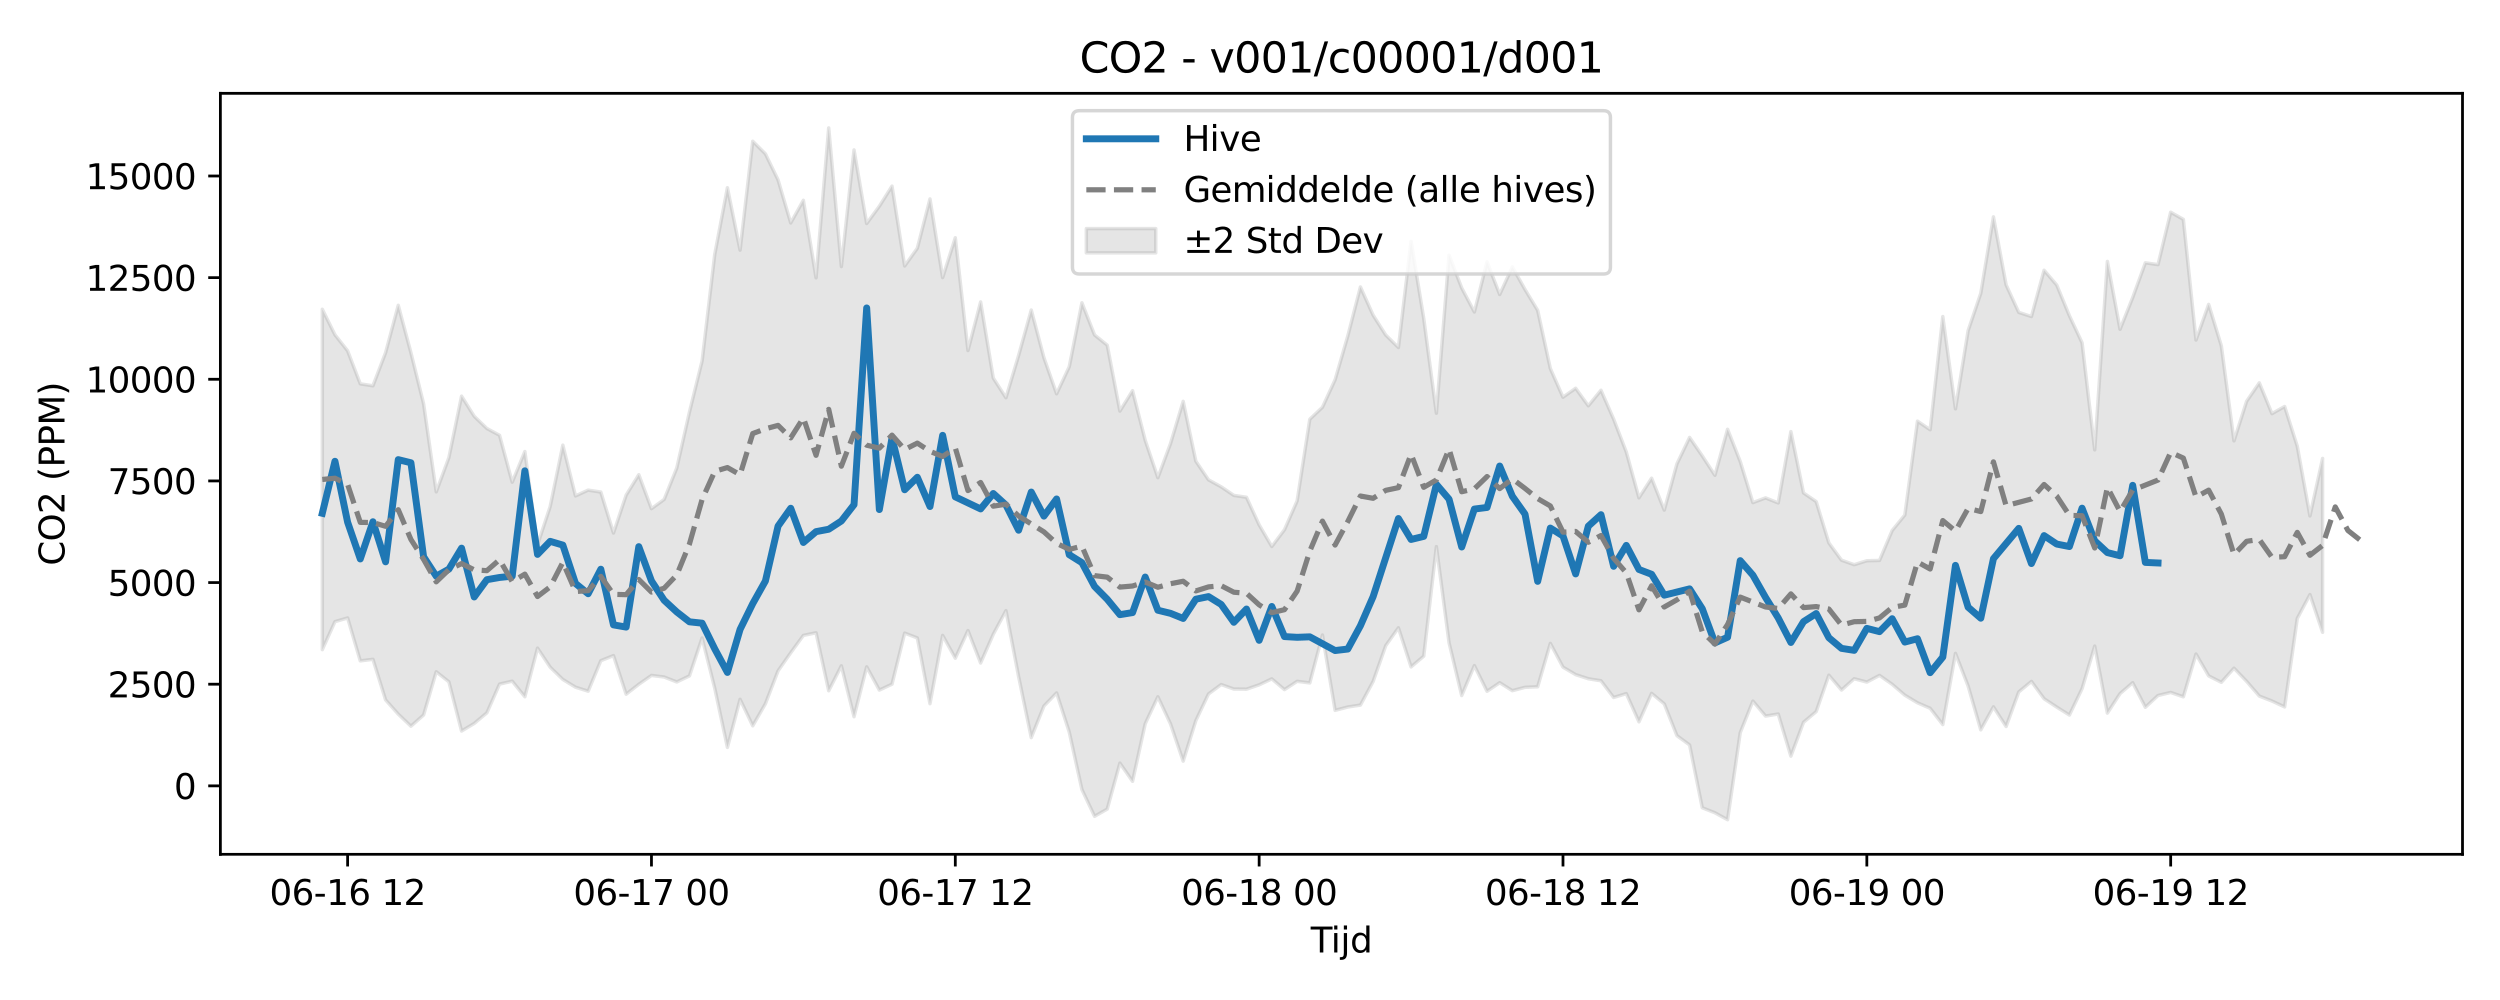 <?xml version="1.0" encoding="utf-8" standalone="no"?>
<!DOCTYPE svg PUBLIC "-//W3C//DTD SVG 1.1//EN"
  "http://www.w3.org/Graphics/SVG/1.1/DTD/svg11.dtd">
<svg xmlns:xlink="http://www.w3.org/1999/xlink" width="720pt" height="288pt" viewBox="0 0 720 288" xmlns="http://www.w3.org/2000/svg" version="1.1">
 <defs>
  <style type="text/css">*{stroke-linejoin: round; stroke-linecap: butt}</style>
 </defs>
 <g id="figure_1">
  <g id="patch_1">
   <path d="M 0 288 
L 720 288 
L 720 0 
L 0 0 
z
" style="fill: #ffffff"/>
  </g>
  <g id="axes_1">
   <g id="patch_2">
    <path d="M 63.47 246.04 
L 709.2 246.04 
L 709.2 26.88 
L 63.47 26.88 
z
" style="fill: #ffffff"/>
   </g>
   <g id="FillBetweenPolyCollection_1">
    <defs>
     <path id="m9dd1a101e2" d="M 92.821 -198.936 
L 92.821 -100.894 
L 96.467 -108.963 
L 100.114 -110.028 
L 103.76 -97.666 
L 107.406 -98.121 
L 111.052 -86.425 
L 114.698 -82.326 
L 118.344 -78.855 
L 121.99 -82.072 
L 125.637 -94.523 
L 129.283 -91.636 
L 132.929 -77.458 
L 136.575 -79.646 
L 140.221 -82.703 
L 143.867 -90.979 
L 147.513 -91.82 
L 151.159 -87.333 
L 154.806 -101.337 
L 158.452 -95.851 
L 162.098 -92.318 
L 165.744 -90.089 
L 169.39 -88.935 
L 173.036 -97.717 
L 176.682 -99.185 
L 180.329 -88.065 
L 183.975 -90.92 
L 187.621 -93.472 
L 191.267 -93.019 
L 194.913 -91.595 
L 198.559 -93.34 
L 202.205 -104.268 
L 205.851 -89.753 
L 209.498 -72.75 
L 213.144 -86.603 
L 216.79 -78.963 
L 220.436 -85.31 
L 224.082 -94.792 
L 227.728 -100.003 
L 231.374 -105.001 
L 235.021 -105.752 
L 238.667 -89.053 
L 242.313 -96.244 
L 245.959 -81.586 
L 249.605 -95.941 
L 253.251 -89.253 
L 256.897 -90.958 
L 260.543 -105.668 
L 264.19 -104.264 
L 267.836 -85.333 
L 271.482 -105.01 
L 275.128 -98.432 
L 278.774 -106.393 
L 282.42 -97.05 
L 286.066 -105.324 
L 289.712 -112.128 
L 293.359 -93.141 
L 297.005 -75.57 
L 300.651 -84.665 
L 304.297 -88.443 
L 307.943 -77.171 
L 311.589 -60.621 
L 315.235 -52.902 
L 318.882 -54.985 
L 322.528 -68.219 
L 326.174 -62.979 
L 329.82 -79.549 
L 333.466 -87.325 
L 337.112 -79.508 
L 340.758 -68.785 
L 344.404 -80.46 
L 348.051 -88.141 
L 351.697 -90.849 
L 355.343 -89.554 
L 358.989 -89.515 
L 362.635 -90.764 
L 366.281 -92.492 
L 369.927 -89.382 
L 373.574 -91.777 
L 377.22 -91.322 
L 380.866 -105.12 
L 384.512 -83.415 
L 388.158 -84.378 
L 391.804 -84.935 
L 395.45 -91.723 
L 399.096 -102.057 
L 402.743 -107.199 
L 406.389 -95.928 
L 410.035 -99.025 
L 413.681 -130.581 
L 417.327 -102.898 
L 420.973 -87.683 
L 424.619 -96.304 
L 428.266 -88.911 
L 431.912 -91.378 
L 435.558 -89.081 
L 439.204 -90.049 
L 442.85 -90.201 
L 446.496 -102.708 
L 450.142 -95.866 
L 453.788 -93.705 
L 457.435 -92.523 
L 461.081 -91.934 
L 464.727 -87.12 
L 468.373 -88.241 
L 472.019 -80.11 
L 475.665 -88.311 
L 479.311 -85.279 
L 482.958 -76.127 
L 486.604 -73.454 
L 490.25 -55.367 
L 493.896 -53.917 
L 497.542 -51.922 
L 501.188 -76.984 
L 504.834 -86.092 
L 508.48 -81.768 
L 512.127 -82.36 
L 515.773 -70.225 
L 519.419 -79.985 
L 523.065 -83.06 
L 526.711 -93.552 
L 530.357 -89.265 
L 534.003 -92.525 
L 537.649 -91.561 
L 541.296 -93.486 
L 544.942 -90.917 
L 548.588 -87.79 
L 552.234 -85.591 
L 555.88 -84.014 
L 559.526 -79.32 
L 563.172 -99.833 
L 566.819 -90.426 
L 570.465 -77.801 
L 574.111 -84.425 
L 577.757 -78.759 
L 581.403 -88.72 
L 585.049 -91.745 
L 588.695 -86.768 
L 592.341 -84.358 
L 595.988 -82.068 
L 599.634 -89.655 
L 603.28 -101.932 
L 606.926 -82.623 
L 610.572 -88.236 
L 614.218 -91.385 
L 617.864 -84.302 
L 621.511 -87.696 
L 625.157 -88.577 
L 628.803 -87.314 
L 632.449 -99.632 
L 636.095 -93.342 
L 639.741 -91.486 
L 643.387 -95.56 
L 647.033 -91.765 
L 650.68 -87.533 
L 654.326 -86.101 
L 657.972 -84.405 
L 661.618 -109.884 
L 665.264 -116.754 
L 668.91 -105.888 
L 668.91 -155.976 
L 668.91 -155.976 
L 665.264 -139.413 
L 661.618 -159.467 
L 657.972 -170.937 
L 654.326 -168.868 
L 650.68 -177.743 
L 647.033 -172.44 
L 643.387 -161.029 
L 639.741 -188.419 
L 636.095 -200.333 
L 632.449 -190.065 
L 628.803 -224.825 
L 625.157 -226.883 
L 621.511 -211.796 
L 617.864 -212.305 
L 614.218 -202.308 
L 610.572 -193.171 
L 606.926 -212.72 
L 603.28 -158.432 
L 599.634 -189.293 
L 595.988 -197.078 
L 592.341 -205.907 
L 588.695 -210.17 
L 585.049 -196.843 
L 581.403 -198.03 
L 577.757 -205.967 
L 574.111 -225.546 
L 570.465 -203.529 
L 566.819 -192.769 
L 563.172 -170.25 
L 559.526 -196.832 
L 555.88 -164.237 
L 552.234 -166.711 
L 548.588 -139.678 
L 544.942 -135.206 
L 541.296 -126.595 
L 537.649 -126.51 
L 534.003 -125.373 
L 530.357 -126.667 
L 526.711 -131.652 
L 523.065 -143.545 
L 519.419 -146.027 
L 515.773 -163.7 
L 512.127 -143.149 
L 508.48 -144.608 
L 504.834 -143.246 
L 501.188 -155.092 
L 497.542 -164.371 
L 493.896 -151.112 
L 490.25 -156.712 
L 486.604 -162.019 
L 482.958 -154.402 
L 479.311 -141.09 
L 475.665 -150.284 
L 472.019 -144.629 
L 468.373 -157.829 
L 464.727 -167.298 
L 461.081 -175.609 
L 457.435 -171.132 
L 453.788 -176.179 
L 450.142 -173.606 
L 446.496 -181.862 
L 442.85 -198.617 
L 439.204 -204.628 
L 435.558 -211.124 
L 431.912 -203.185 
L 428.266 -212.594 
L 424.619 -198.148 
L 420.973 -205.07 
L 417.327 -214.508 
L 413.681 -168.992 
L 410.035 -196.288 
L 406.389 -218.486 
L 402.743 -187.915 
L 399.096 -191.509 
L 395.45 -197.254 
L 391.804 -205.36 
L 388.158 -191.208 
L 384.512 -178.638 
L 380.866 -170.715 
L 377.22 -167.256 
L 373.574 -143.746 
L 369.927 -135.434 
L 366.281 -130.606 
L 362.635 -136.848 
L 358.989 -144.782 
L 355.343 -145.328 
L 351.697 -147.801 
L 348.051 -149.809 
L 344.404 -155.178 
L 340.758 -172.414 
L 337.112 -160.269 
L 333.466 -150.423 
L 329.82 -161.197 
L 326.174 -175.483 
L 322.528 -169.612 
L 318.882 -188.592 
L 315.235 -191.533 
L 311.589 -200.8 
L 307.943 -182.385 
L 304.297 -174.589 
L 300.651 -184.984 
L 297.005 -198.713 
L 293.359 -185.62 
L 289.712 -173.451 
L 286.066 -179.12 
L 282.42 -201.043 
L 278.774 -187.043 
L 275.128 -219.534 
L 271.482 -208.053 
L 267.836 -230.708 
L 264.19 -216.506 
L 260.543 -211.407 
L 256.897 -234.4 
L 253.251 -228.612 
L 249.605 -223.629 
L 245.959 -244.828 
L 242.313 -211.23 
L 238.667 -251.158 
L 235.021 -207.991 
L 231.374 -230.32 
L 227.728 -223.789 
L 224.082 -236.185 
L 220.436 -243.698 
L 216.79 -247.322 
L 213.144 -215.958 
L 209.498 -233.933 
L 205.851 -214.768 
L 202.205 -184.054 
L 198.559 -169.317 
L 194.913 -153.217 
L 191.267 -144.152 
L 187.621 -141.501 
L 183.975 -151.288 
L 180.329 -145.398 
L 176.682 -134.48 
L 173.036 -146.284 
L 169.39 -146.854 
L 165.744 -145.177 
L 162.098 -159.8 
L 158.452 -142.118 
L 154.806 -131.07 
L 151.159 -157.963 
L 147.513 -149.126 
L 143.867 -162.644 
L 140.221 -164.596 
L 136.575 -168.112 
L 132.929 -173.916 
L 129.283 -156.221 
L 125.637 -146.34 
L 121.99 -171.748 
L 118.344 -186.431 
L 114.698 -200.073 
L 111.052 -186.427 
L 107.406 -176.891 
L 103.76 -177.458 
L 100.114 -186.963 
L 96.467 -191.577 
L 92.821 -198.936 
z
" style="stroke: #808080; stroke-opacity: 0.2"/>
    </defs>
    <g clip-path="url(#p91ff656f68)">
     <use xlink:href="#m9dd1a101e2" x="0" y="288" style="fill: #808080; fill-opacity: 0.2; stroke: #808080; stroke-opacity: 0.2"/>
    </g>
   </g>
   <g id="matplotlib.axis_1">
    <g id="xtick_1">
     <g id="line2d_1">
      <defs>
       <path id="m5fe2e356a7" d="M 0 0 
L 0 3.5 
" style="stroke: #000000; stroke-width: 0.8"/>
      </defs>
      <g>
       <use xlink:href="#m5fe2e356a7" x="100.114" y="246.04" style="stroke: #000000; stroke-width: 0.8"/>
      </g>
     </g>
     <g id="text_1">
      <!-- 06-16 12 -->
      <g transform="translate(77.633 260.638) scale(0.1 -0.1)">
       <defs>
        <path id="DejaVuSans-30" d="M 2034 4250 
Q 1547 4250 1301 3770 
Q 1056 3291 1056 2328 
Q 1056 1369 1301 889 
Q 1547 409 2034 409 
Q 2525 409 2770 889 
Q 3016 1369 3016 2328 
Q 3016 3291 2770 3770 
Q 2525 4250 2034 4250 
z
M 2034 4750 
Q 2819 4750 3233 4129 
Q 3647 3509 3647 2328 
Q 3647 1150 3233 529 
Q 2819 -91 2034 -91 
Q 1250 -91 836 529 
Q 422 1150 422 2328 
Q 422 3509 836 4129 
Q 1250 4750 2034 4750 
z
" transform="scale(0.016)"/>
        <path id="DejaVuSans-36" d="M 2113 2584 
Q 1688 2584 1439 2293 
Q 1191 2003 1191 1497 
Q 1191 994 1439 701 
Q 1688 409 2113 409 
Q 2538 409 2786 701 
Q 3034 994 3034 1497 
Q 3034 2003 2786 2293 
Q 2538 2584 2113 2584 
z
M 3366 4563 
L 3366 3988 
Q 3128 4100 2886 4159 
Q 2644 4219 2406 4219 
Q 1781 4219 1451 3797 
Q 1122 3375 1075 2522 
Q 1259 2794 1537 2939 
Q 1816 3084 2150 3084 
Q 2853 3084 3261 2657 
Q 3669 2231 3669 1497 
Q 3669 778 3244 343 
Q 2819 -91 2113 -91 
Q 1303 -91 875 529 
Q 447 1150 447 2328 
Q 447 3434 972 4092 
Q 1497 4750 2381 4750 
Q 2619 4750 2861 4703 
Q 3103 4656 3366 4563 
z
" transform="scale(0.016)"/>
        <path id="DejaVuSans-2d" d="M 313 2009 
L 1997 2009 
L 1997 1497 
L 313 1497 
L 313 2009 
z
" transform="scale(0.016)"/>
        <path id="DejaVuSans-31" d="M 794 531 
L 1825 531 
L 1825 4091 
L 703 3866 
L 703 4441 
L 1819 4666 
L 2450 4666 
L 2450 531 
L 3481 531 
L 3481 0 
L 794 0 
L 794 531 
z
" transform="scale(0.016)"/>
        <path id="DejaVuSans-20" transform="scale(0.016)"/>
        <path id="DejaVuSans-32" d="M 1228 531 
L 3431 531 
L 3431 0 
L 469 0 
L 469 531 
Q 828 903 1448 1529 
Q 2069 2156 2228 2338 
Q 2531 2678 2651 2914 
Q 2772 3150 2772 3378 
Q 2772 3750 2511 3984 
Q 2250 4219 1831 4219 
Q 1534 4219 1204 4116 
Q 875 4013 500 3803 
L 500 4441 
Q 881 4594 1212 4672 
Q 1544 4750 1819 4750 
Q 2544 4750 2975 4387 
Q 3406 4025 3406 3419 
Q 3406 3131 3298 2873 
Q 3191 2616 2906 2266 
Q 2828 2175 2409 1742 
Q 1991 1309 1228 531 
z
" transform="scale(0.016)"/>
       </defs>
       <use xlink:href="#DejaVuSans-30"/>
       <use xlink:href="#DejaVuSans-36" transform="translate(63.623 0)"/>
       <use xlink:href="#DejaVuSans-2d" transform="translate(127.246 0)"/>
       <use xlink:href="#DejaVuSans-31" transform="translate(163.33 0)"/>
       <use xlink:href="#DejaVuSans-36" transform="translate(226.953 0)"/>
       <use xlink:href="#DejaVuSans-20" transform="translate(290.576 0)"/>
       <use xlink:href="#DejaVuSans-31" transform="translate(322.363 0)"/>
       <use xlink:href="#DejaVuSans-32" transform="translate(385.986 0)"/>
      </g>
     </g>
    </g>
    <g id="xtick_2">
     <g id="line2d_2">
      <g>
       <use xlink:href="#m5fe2e356a7" x="187.621" y="246.04" style="stroke: #000000; stroke-width: 0.8"/>
      </g>
     </g>
     <g id="text_2">
      <!-- 06-17 00 -->
      <g transform="translate(165.14 260.638) scale(0.1 -0.1)">
       <defs>
        <path id="DejaVuSans-37" d="M 525 4666 
L 3525 4666 
L 3525 4397 
L 1831 0 
L 1172 0 
L 2766 4134 
L 525 4134 
L 525 4666 
z
" transform="scale(0.016)"/>
       </defs>
       <use xlink:href="#DejaVuSans-30"/>
       <use xlink:href="#DejaVuSans-36" transform="translate(63.623 0)"/>
       <use xlink:href="#DejaVuSans-2d" transform="translate(127.246 0)"/>
       <use xlink:href="#DejaVuSans-31" transform="translate(163.33 0)"/>
       <use xlink:href="#DejaVuSans-37" transform="translate(226.953 0)"/>
       <use xlink:href="#DejaVuSans-20" transform="translate(290.576 0)"/>
       <use xlink:href="#DejaVuSans-30" transform="translate(322.363 0)"/>
       <use xlink:href="#DejaVuSans-30" transform="translate(385.986 0)"/>
      </g>
     </g>
    </g>
    <g id="xtick_3">
     <g id="line2d_3">
      <g>
       <use xlink:href="#m5fe2e356a7" x="275.128" y="246.04" style="stroke: #000000; stroke-width: 0.8"/>
      </g>
     </g>
     <g id="text_3">
      <!-- 06-17 12 -->
      <g transform="translate(252.648 260.638) scale(0.1 -0.1)">
       <use xlink:href="#DejaVuSans-30"/>
       <use xlink:href="#DejaVuSans-36" transform="translate(63.623 0)"/>
       <use xlink:href="#DejaVuSans-2d" transform="translate(127.246 0)"/>
       <use xlink:href="#DejaVuSans-31" transform="translate(163.33 0)"/>
       <use xlink:href="#DejaVuSans-37" transform="translate(226.953 0)"/>
       <use xlink:href="#DejaVuSans-20" transform="translate(290.576 0)"/>
       <use xlink:href="#DejaVuSans-31" transform="translate(322.363 0)"/>
       <use xlink:href="#DejaVuSans-32" transform="translate(385.986 0)"/>
      </g>
     </g>
    </g>
    <g id="xtick_4">
     <g id="line2d_4">
      <g>
       <use xlink:href="#m5fe2e356a7" x="362.635" y="246.04" style="stroke: #000000; stroke-width: 0.8"/>
      </g>
     </g>
     <g id="text_4">
      <!-- 06-18 00 -->
      <g transform="translate(340.155 260.638) scale(0.1 -0.1)">
       <defs>
        <path id="DejaVuSans-38" d="M 2034 2216 
Q 1584 2216 1326 1975 
Q 1069 1734 1069 1313 
Q 1069 891 1326 650 
Q 1584 409 2034 409 
Q 2484 409 2743 651 
Q 3003 894 3003 1313 
Q 3003 1734 2745 1975 
Q 2488 2216 2034 2216 
z
M 1403 2484 
Q 997 2584 770 2862 
Q 544 3141 544 3541 
Q 544 4100 942 4425 
Q 1341 4750 2034 4750 
Q 2731 4750 3128 4425 
Q 3525 4100 3525 3541 
Q 3525 3141 3298 2862 
Q 3072 2584 2669 2484 
Q 3125 2378 3379 2068 
Q 3634 1759 3634 1313 
Q 3634 634 3220 271 
Q 2806 -91 2034 -91 
Q 1263 -91 848 271 
Q 434 634 434 1313 
Q 434 1759 690 2068 
Q 947 2378 1403 2484 
z
M 1172 3481 
Q 1172 3119 1398 2916 
Q 1625 2713 2034 2713 
Q 2441 2713 2670 2916 
Q 2900 3119 2900 3481 
Q 2900 3844 2670 4047 
Q 2441 4250 2034 4250 
Q 1625 4250 1398 4047 
Q 1172 3844 1172 3481 
z
" transform="scale(0.016)"/>
       </defs>
       <use xlink:href="#DejaVuSans-30"/>
       <use xlink:href="#DejaVuSans-36" transform="translate(63.623 0)"/>
       <use xlink:href="#DejaVuSans-2d" transform="translate(127.246 0)"/>
       <use xlink:href="#DejaVuSans-31" transform="translate(163.33 0)"/>
       <use xlink:href="#DejaVuSans-38" transform="translate(226.953 0)"/>
       <use xlink:href="#DejaVuSans-20" transform="translate(290.576 0)"/>
       <use xlink:href="#DejaVuSans-30" transform="translate(322.363 0)"/>
       <use xlink:href="#DejaVuSans-30" transform="translate(385.986 0)"/>
      </g>
     </g>
    </g>
    <g id="xtick_5">
     <g id="line2d_5">
      <g>
       <use xlink:href="#m5fe2e356a7" x="450.142" y="246.04" style="stroke: #000000; stroke-width: 0.8"/>
      </g>
     </g>
     <g id="text_5">
      <!-- 06-18 12 -->
      <g transform="translate(427.662 260.638) scale(0.1 -0.1)">
       <use xlink:href="#DejaVuSans-30"/>
       <use xlink:href="#DejaVuSans-36" transform="translate(63.623 0)"/>
       <use xlink:href="#DejaVuSans-2d" transform="translate(127.246 0)"/>
       <use xlink:href="#DejaVuSans-31" transform="translate(163.33 0)"/>
       <use xlink:href="#DejaVuSans-38" transform="translate(226.953 0)"/>
       <use xlink:href="#DejaVuSans-20" transform="translate(290.576 0)"/>
       <use xlink:href="#DejaVuSans-31" transform="translate(322.363 0)"/>
       <use xlink:href="#DejaVuSans-32" transform="translate(385.986 0)"/>
      </g>
     </g>
    </g>
    <g id="xtick_6">
     <g id="line2d_6">
      <g>
       <use xlink:href="#m5fe2e356a7" x="537.649" y="246.04" style="stroke: #000000; stroke-width: 0.8"/>
      </g>
     </g>
     <g id="text_6">
      <!-- 06-19 00 -->
      <g transform="translate(515.169 260.638) scale(0.1 -0.1)">
       <defs>
        <path id="DejaVuSans-39" d="M 703 97 
L 703 672 
Q 941 559 1184 500 
Q 1428 441 1663 441 
Q 2288 441 2617 861 
Q 2947 1281 2994 2138 
Q 2813 1869 2534 1725 
Q 2256 1581 1919 1581 
Q 1219 1581 811 2004 
Q 403 2428 403 3163 
Q 403 3881 828 4315 
Q 1253 4750 1959 4750 
Q 2769 4750 3195 4129 
Q 3622 3509 3622 2328 
Q 3622 1225 3098 567 
Q 2575 -91 1691 -91 
Q 1453 -91 1209 -44 
Q 966 3 703 97 
z
M 1959 2075 
Q 2384 2075 2632 2365 
Q 2881 2656 2881 3163 
Q 2881 3666 2632 3958 
Q 2384 4250 1959 4250 
Q 1534 4250 1286 3958 
Q 1038 3666 1038 3163 
Q 1038 2656 1286 2365 
Q 1534 2075 1959 2075 
z
" transform="scale(0.016)"/>
       </defs>
       <use xlink:href="#DejaVuSans-30"/>
       <use xlink:href="#DejaVuSans-36" transform="translate(63.623 0)"/>
       <use xlink:href="#DejaVuSans-2d" transform="translate(127.246 0)"/>
       <use xlink:href="#DejaVuSans-31" transform="translate(163.33 0)"/>
       <use xlink:href="#DejaVuSans-39" transform="translate(226.953 0)"/>
       <use xlink:href="#DejaVuSans-20" transform="translate(290.576 0)"/>
       <use xlink:href="#DejaVuSans-30" transform="translate(322.363 0)"/>
       <use xlink:href="#DejaVuSans-30" transform="translate(385.986 0)"/>
      </g>
     </g>
    </g>
    <g id="xtick_7">
     <g id="line2d_7">
      <g>
       <use xlink:href="#m5fe2e356a7" x="625.157" y="246.04" style="stroke: #000000; stroke-width: 0.8"/>
      </g>
     </g>
     <g id="text_7">
      <!-- 06-19 12 -->
      <g transform="translate(602.676 260.638) scale(0.1 -0.1)">
       <use xlink:href="#DejaVuSans-30"/>
       <use xlink:href="#DejaVuSans-36" transform="translate(63.623 0)"/>
       <use xlink:href="#DejaVuSans-2d" transform="translate(127.246 0)"/>
       <use xlink:href="#DejaVuSans-31" transform="translate(163.33 0)"/>
       <use xlink:href="#DejaVuSans-39" transform="translate(226.953 0)"/>
       <use xlink:href="#DejaVuSans-20" transform="translate(290.576 0)"/>
       <use xlink:href="#DejaVuSans-31" transform="translate(322.363 0)"/>
       <use xlink:href="#DejaVuSans-32" transform="translate(385.986 0)"/>
      </g>
     </g>
    </g>
    <g id="text_8">
     <!-- Tijd -->
     <g transform="translate(377.485 274.317) scale(0.1 -0.1)">
      <defs>
       <path id="DejaVuSans-54" d="M -19 4666 
L 3928 4666 
L 3928 4134 
L 2272 4134 
L 2272 0 
L 1638 0 
L 1638 4134 
L -19 4134 
L -19 4666 
z
" transform="scale(0.016)"/>
       <path id="DejaVuSans-69" d="M 603 3500 
L 1178 3500 
L 1178 0 
L 603 0 
L 603 3500 
z
M 603 4863 
L 1178 4863 
L 1178 4134 
L 603 4134 
L 603 4863 
z
" transform="scale(0.016)"/>
       <path id="DejaVuSans-6a" d="M 603 3500 
L 1178 3500 
L 1178 -63 
Q 1178 -731 923 -1031 
Q 669 -1331 103 -1331 
L -116 -1331 
L -116 -844 
L 38 -844 
Q 366 -844 484 -692 
Q 603 -541 603 -63 
L 603 3500 
z
M 603 4863 
L 1178 4863 
L 1178 4134 
L 603 4134 
L 603 4863 
z
" transform="scale(0.016)"/>
       <path id="DejaVuSans-64" d="M 2906 2969 
L 2906 4863 
L 3481 4863 
L 3481 0 
L 2906 0 
L 2906 525 
Q 2725 213 2448 61 
Q 2172 -91 1784 -91 
Q 1150 -91 751 415 
Q 353 922 353 1747 
Q 353 2572 751 3078 
Q 1150 3584 1784 3584 
Q 2172 3584 2448 3432 
Q 2725 3281 2906 2969 
z
M 947 1747 
Q 947 1113 1208 752 
Q 1469 391 1925 391 
Q 2381 391 2643 752 
Q 2906 1113 2906 1747 
Q 2906 2381 2643 2742 
Q 2381 3103 1925 3103 
Q 1469 3103 1208 2742 
Q 947 2381 947 1747 
z
" transform="scale(0.016)"/>
      </defs>
      <use xlink:href="#DejaVuSans-54"/>
      <use xlink:href="#DejaVuSans-69" transform="translate(57.959 0)"/>
      <use xlink:href="#DejaVuSans-6a" transform="translate(85.742 0)"/>
      <use xlink:href="#DejaVuSans-64" transform="translate(113.525 0)"/>
     </g>
    </g>
   </g>
   <g id="matplotlib.axis_2">
    <g id="ytick_1">
     <g id="line2d_8">
      <defs>
       <path id="mb804db9a0a" d="M 0 0 
L -3.5 0 
" style="stroke: #000000; stroke-width: 0.8"/>
      </defs>
      <g>
       <use xlink:href="#mb804db9a0a" x="63.47" y="226.328" style="stroke: #000000; stroke-width: 0.8"/>
      </g>
     </g>
     <g id="text_9">
      <!-- 0 -->
      <g transform="translate(50.108 230.127) scale(0.1 -0.1)">
       <use xlink:href="#DejaVuSans-30"/>
      </g>
     </g>
    </g>
    <g id="ytick_2">
     <g id="line2d_9">
      <g>
       <use xlink:href="#mb804db9a0a" x="63.47" y="197.054" style="stroke: #000000; stroke-width: 0.8"/>
      </g>
     </g>
     <g id="text_10">
      <!-- 2500 -->
      <g transform="translate(31.02 200.853) scale(0.1 -0.1)">
       <defs>
        <path id="DejaVuSans-35" d="M 691 4666 
L 3169 4666 
L 3169 4134 
L 1269 4134 
L 1269 2991 
Q 1406 3038 1543 3061 
Q 1681 3084 1819 3084 
Q 2600 3084 3056 2656 
Q 3513 2228 3513 1497 
Q 3513 744 3044 326 
Q 2575 -91 1722 -91 
Q 1428 -91 1123 -41 
Q 819 9 494 109 
L 494 744 
Q 775 591 1075 516 
Q 1375 441 1709 441 
Q 2250 441 2565 725 
Q 2881 1009 2881 1497 
Q 2881 1984 2565 2268 
Q 2250 2553 1709 2553 
Q 1456 2553 1204 2497 
Q 953 2441 691 2322 
L 691 4666 
z
" transform="scale(0.016)"/>
       </defs>
       <use xlink:href="#DejaVuSans-32"/>
       <use xlink:href="#DejaVuSans-35" transform="translate(63.623 0)"/>
       <use xlink:href="#DejaVuSans-30" transform="translate(127.246 0)"/>
       <use xlink:href="#DejaVuSans-30" transform="translate(190.869 0)"/>
      </g>
     </g>
    </g>
    <g id="ytick_3">
     <g id="line2d_10">
      <g>
       <use xlink:href="#mb804db9a0a" x="63.47" y="167.78" style="stroke: #000000; stroke-width: 0.8"/>
      </g>
     </g>
     <g id="text_11">
      <!-- 5000 -->
      <g transform="translate(31.02 171.579) scale(0.1 -0.1)">
       <use xlink:href="#DejaVuSans-35"/>
       <use xlink:href="#DejaVuSans-30" transform="translate(63.623 0)"/>
       <use xlink:href="#DejaVuSans-30" transform="translate(127.246 0)"/>
       <use xlink:href="#DejaVuSans-30" transform="translate(190.869 0)"/>
      </g>
     </g>
    </g>
    <g id="ytick_4">
     <g id="line2d_11">
      <g>
       <use xlink:href="#mb804db9a0a" x="63.47" y="138.506" style="stroke: #000000; stroke-width: 0.8"/>
      </g>
     </g>
     <g id="text_12">
      <!-- 7500 -->
      <g transform="translate(31.02 142.306) scale(0.1 -0.1)">
       <use xlink:href="#DejaVuSans-37"/>
       <use xlink:href="#DejaVuSans-35" transform="translate(63.623 0)"/>
       <use xlink:href="#DejaVuSans-30" transform="translate(127.246 0)"/>
       <use xlink:href="#DejaVuSans-30" transform="translate(190.869 0)"/>
      </g>
     </g>
    </g>
    <g id="ytick_5">
     <g id="line2d_12">
      <g>
       <use xlink:href="#mb804db9a0a" x="63.47" y="109.233" style="stroke: #000000; stroke-width: 0.8"/>
      </g>
     </g>
     <g id="text_13">
      <!-- 10000 -->
      <g transform="translate(24.657 113.032) scale(0.1 -0.1)">
       <use xlink:href="#DejaVuSans-31"/>
       <use xlink:href="#DejaVuSans-30" transform="translate(63.623 0)"/>
       <use xlink:href="#DejaVuSans-30" transform="translate(127.246 0)"/>
       <use xlink:href="#DejaVuSans-30" transform="translate(190.869 0)"/>
       <use xlink:href="#DejaVuSans-30" transform="translate(254.492 0)"/>
      </g>
     </g>
    </g>
    <g id="ytick_6">
     <g id="line2d_13">
      <g>
       <use xlink:href="#mb804db9a0a" x="63.47" y="79.959" style="stroke: #000000; stroke-width: 0.8"/>
      </g>
     </g>
     <g id="text_14">
      <!-- 12500 -->
      <g transform="translate(24.657 83.758) scale(0.1 -0.1)">
       <use xlink:href="#DejaVuSans-31"/>
       <use xlink:href="#DejaVuSans-32" transform="translate(63.623 0)"/>
       <use xlink:href="#DejaVuSans-35" transform="translate(127.246 0)"/>
       <use xlink:href="#DejaVuSans-30" transform="translate(190.869 0)"/>
       <use xlink:href="#DejaVuSans-30" transform="translate(254.492 0)"/>
      </g>
     </g>
    </g>
    <g id="ytick_7">
     <g id="line2d_14">
      <g>
       <use xlink:href="#mb804db9a0a" x="63.47" y="50.685" style="stroke: #000000; stroke-width: 0.8"/>
      </g>
     </g>
     <g id="text_15">
      <!-- 15000 -->
      <g transform="translate(24.657 54.484) scale(0.1 -0.1)">
       <use xlink:href="#DejaVuSans-31"/>
       <use xlink:href="#DejaVuSans-35" transform="translate(63.623 0)"/>
       <use xlink:href="#DejaVuSans-30" transform="translate(127.246 0)"/>
       <use xlink:href="#DejaVuSans-30" transform="translate(190.869 0)"/>
       <use xlink:href="#DejaVuSans-30" transform="translate(254.492 0)"/>
      </g>
     </g>
    </g>
    <g id="text_16">
     <!-- CO2 (PPM) -->
     <g transform="translate(18.578 162.903) rotate(-90) scale(0.1 -0.1)">
      <defs>
       <path id="DejaVuSans-43" d="M 4122 4306 
L 4122 3641 
Q 3803 3938 3442 4084 
Q 3081 4231 2675 4231 
Q 1875 4231 1450 3742 
Q 1025 3253 1025 2328 
Q 1025 1406 1450 917 
Q 1875 428 2675 428 
Q 3081 428 3442 575 
Q 3803 722 4122 1019 
L 4122 359 
Q 3791 134 3420 21 
Q 3050 -91 2638 -91 
Q 1578 -91 968 557 
Q 359 1206 359 2328 
Q 359 3453 968 4101 
Q 1578 4750 2638 4750 
Q 3056 4750 3426 4639 
Q 3797 4528 4122 4306 
z
" transform="scale(0.016)"/>
       <path id="DejaVuSans-4f" d="M 2522 4238 
Q 1834 4238 1429 3725 
Q 1025 3213 1025 2328 
Q 1025 1447 1429 934 
Q 1834 422 2522 422 
Q 3209 422 3611 934 
Q 4013 1447 4013 2328 
Q 4013 3213 3611 3725 
Q 3209 4238 2522 4238 
z
M 2522 4750 
Q 3503 4750 4090 4092 
Q 4678 3434 4678 2328 
Q 4678 1225 4090 567 
Q 3503 -91 2522 -91 
Q 1538 -91 948 565 
Q 359 1222 359 2328 
Q 359 3434 948 4092 
Q 1538 4750 2522 4750 
z
" transform="scale(0.016)"/>
       <path id="DejaVuSans-28" d="M 1984 4856 
Q 1566 4138 1362 3434 
Q 1159 2731 1159 2009 
Q 1159 1288 1364 580 
Q 1569 -128 1984 -844 
L 1484 -844 
Q 1016 -109 783 600 
Q 550 1309 550 2009 
Q 550 2706 781 3412 
Q 1013 4119 1484 4856 
L 1984 4856 
z
" transform="scale(0.016)"/>
       <path id="DejaVuSans-50" d="M 1259 4147 
L 1259 2394 
L 2053 2394 
Q 2494 2394 2734 2622 
Q 2975 2850 2975 3272 
Q 2975 3691 2734 3919 
Q 2494 4147 2053 4147 
L 1259 4147 
z
M 628 4666 
L 2053 4666 
Q 2838 4666 3239 4311 
Q 3641 3956 3641 3272 
Q 3641 2581 3239 2228 
Q 2838 1875 2053 1875 
L 1259 1875 
L 1259 0 
L 628 0 
L 628 4666 
z
" transform="scale(0.016)"/>
       <path id="DejaVuSans-4d" d="M 628 4666 
L 1569 4666 
L 2759 1491 
L 3956 4666 
L 4897 4666 
L 4897 0 
L 4281 0 
L 4281 4097 
L 3078 897 
L 2444 897 
L 1241 4097 
L 1241 0 
L 628 0 
L 628 4666 
z
" transform="scale(0.016)"/>
       <path id="DejaVuSans-29" d="M 513 4856 
L 1013 4856 
Q 1481 4119 1714 3412 
Q 1947 2706 1947 2009 
Q 1947 1309 1714 600 
Q 1481 -109 1013 -844 
L 513 -844 
Q 928 -128 1133 580 
Q 1338 1288 1338 2009 
Q 1338 2731 1133 3434 
Q 928 4138 513 4856 
z
" transform="scale(0.016)"/>
      </defs>
      <use xlink:href="#DejaVuSans-43"/>
      <use xlink:href="#DejaVuSans-4f" transform="translate(69.824 0)"/>
      <use xlink:href="#DejaVuSans-32" transform="translate(148.535 0)"/>
      <use xlink:href="#DejaVuSans-20" transform="translate(212.158 0)"/>
      <use xlink:href="#DejaVuSans-28" transform="translate(243.945 0)"/>
      <use xlink:href="#DejaVuSans-50" transform="translate(282.959 0)"/>
      <use xlink:href="#DejaVuSans-50" transform="translate(343.262 0)"/>
      <use xlink:href="#DejaVuSans-4d" transform="translate(403.564 0)"/>
      <use xlink:href="#DejaVuSans-29" transform="translate(489.844 0)"/>
     </g>
    </g>
   </g>
   <g id="line2d_15">
    <path d="M 92.821 147.827 
L 96.467 132.855 
L 100.114 150.395 
L 103.76 160.977 
L 107.406 150.267 
L 111.052 161.804 
L 114.698 132.375 
L 118.344 133.276 
L 121.99 160.329 
L 125.637 165.942 
L 129.283 163.912 
L 132.929 157.87 
L 136.575 171.925 
L 140.221 166.949 
L 143.867 166.313 
L 147.513 165.934 
L 151.159 135.599 
L 154.806 159.662 
L 158.452 155.907 
L 162.098 156.988 
L 165.744 168.038 
L 169.39 170.993 
L 173.036 163.936 
L 176.682 179.966 
L 180.329 180.602 
L 183.975 157.437 
L 187.621 167.304 
L 191.267 172.87 
L 194.913 176.242 
L 198.559 179.084 
L 202.205 179.474 
L 205.851 186.882 
L 209.498 193.658 
L 213.144 181.27 
L 216.79 173.842 
L 220.436 167.335 
L 224.082 151.516 
L 227.728 146.381 
L 231.374 156.231 
L 235.021 153.114 
L 238.667 152.423 
L 242.313 150.046 
L 245.959 145.345 
L 249.605 88.694 
L 253.251 146.75 
L 256.897 126.112 
L 260.543 141.047 
L 264.19 137.456 
L 267.836 145.878 
L 271.482 125.38 
L 275.128 143.097 
L 282.42 146.568 
L 286.066 142.131 
L 289.712 145.446 
L 293.359 152.704 
L 297.005 141.715 
L 300.651 148.641 
L 304.297 143.705 
L 307.943 159.759 
L 311.589 162.043 
L 315.235 168.893 
L 318.882 172.585 
L 322.528 177.023 
L 326.174 176.426 
L 329.82 166.192 
L 333.466 175.75 
L 337.112 176.64 
L 340.758 178.112 
L 344.404 172.569 
L 348.051 171.816 
L 351.697 174.08 
L 355.343 179.22 
L 358.989 175.403 
L 362.635 184.412 
L 366.281 174.669 
L 369.927 183.334 
L 373.574 183.545 
L 377.22 183.407 
L 384.512 187.358 
L 388.158 186.925 
L 391.804 180.204 
L 395.45 171.849 
L 402.743 149.338 
L 406.389 155.362 
L 410.035 154.478 
L 413.681 139.49 
L 417.327 143.76 
L 420.973 157.534 
L 424.619 146.609 
L 428.266 146.147 
L 431.912 134.221 
L 435.558 142.929 
L 439.204 148.073 
L 442.85 167.429 
L 446.496 152.084 
L 450.142 154.361 
L 453.788 165.286 
L 457.435 151.539 
L 461.081 148.231 
L 464.727 163.096 
L 468.373 157.078 
L 472.019 164.006 
L 475.665 165.397 
L 479.311 171.41 
L 486.604 169.595 
L 490.25 175.302 
L 493.896 185.151 
L 497.542 183.526 
L 501.188 161.469 
L 504.834 165.653 
L 508.48 172.066 
L 512.127 177.971 
L 515.773 185.028 
L 519.419 179.033 
L 523.065 176.707 
L 526.711 183.666 
L 530.357 186.73 
L 534.003 187.3 
L 537.649 180.973 
L 541.296 181.914 
L 544.942 178.19 
L 548.588 184.919 
L 552.234 183.957 
L 555.88 193.728 
L 559.526 189.24 
L 563.172 162.828 
L 566.819 174.876 
L 570.465 178.038 
L 574.111 160.891 
L 581.403 152.171 
L 585.049 162.3 
L 588.695 154.256 
L 592.341 156.691 
L 595.988 157.406 
L 599.634 146.356 
L 603.28 155.76 
L 606.926 159.144 
L 610.572 160.058 
L 614.218 139.777 
L 617.864 161.972 
L 621.511 162.136 
L 621.511 162.136 
" clip-path="url(#p91ff656f68)" style="fill: none; stroke: #1f77b4; stroke-width: 2; stroke-linecap: square"/>
   </g>
   <g id="line2d_16">
    <path d="M 92.821 138.085 
L 96.467 137.73 
L 100.114 139.504 
L 103.76 150.438 
L 107.406 150.494 
L 111.052 151.574 
L 114.698 146.8 
L 118.344 155.357 
L 121.99 161.09 
L 125.637 167.569 
L 129.283 164.071 
L 132.929 162.313 
L 136.575 164.121 
L 140.221 164.35 
L 143.867 161.189 
L 147.513 167.527 
L 151.159 165.352 
L 154.806 171.797 
L 158.452 169.016 
L 162.098 161.941 
L 165.744 170.367 
L 169.39 170.105 
L 173.036 165.999 
L 176.682 171.168 
L 180.329 171.269 
L 183.975 166.896 
L 187.621 170.514 
L 191.267 169.414 
L 194.913 165.594 
L 198.559 156.672 
L 202.205 143.839 
L 205.851 135.74 
L 209.498 134.659 
L 213.144 136.72 
L 216.79 124.858 
L 220.436 123.496 
L 224.082 122.511 
L 227.728 126.104 
L 231.374 120.34 
L 235.021 131.128 
L 238.667 117.894 
L 242.313 134.263 
L 245.959 124.793 
L 249.605 128.215 
L 253.251 129.067 
L 256.897 125.321 
L 260.543 129.463 
L 264.19 127.615 
L 267.836 129.979 
L 271.482 131.468 
L 275.128 129.017 
L 278.774 141.282 
L 282.42 138.954 
L 286.066 145.778 
L 289.712 145.21 
L 293.359 148.619 
L 300.651 153.176 
L 304.297 156.484 
L 307.943 158.222 
L 311.589 157.29 
L 315.235 165.782 
L 318.882 166.212 
L 322.528 169.084 
L 326.174 168.769 
L 329.82 167.627 
L 333.466 169.126 
L 337.112 168.111 
L 340.758 167.4 
L 344.404 170.181 
L 348.051 169.025 
L 351.697 168.675 
L 355.343 170.559 
L 358.989 170.851 
L 362.635 174.194 
L 366.281 176.451 
L 369.927 175.592 
L 373.574 170.239 
L 377.22 158.711 
L 380.866 150.083 
L 384.512 156.974 
L 388.158 150.207 
L 391.804 142.852 
L 395.45 143.511 
L 399.096 141.217 
L 402.743 140.443 
L 406.389 130.793 
L 410.035 140.344 
L 413.681 138.214 
L 417.327 129.297 
L 420.973 141.623 
L 424.619 140.774 
L 428.266 137.247 
L 431.912 140.719 
L 435.558 137.898 
L 439.204 140.661 
L 442.85 143.591 
L 446.496 145.715 
L 450.142 153.264 
L 453.788 153.058 
L 457.435 156.173 
L 461.081 154.228 
L 464.727 160.791 
L 468.373 164.965 
L 472.019 175.631 
L 475.665 168.703 
L 479.311 174.815 
L 482.958 172.736 
L 486.604 170.264 
L 490.25 181.961 
L 493.896 185.486 
L 497.542 179.853 
L 501.188 171.962 
L 508.48 174.812 
L 512.127 175.245 
L 515.773 171.038 
L 519.419 174.994 
L 523.065 174.698 
L 526.711 175.398 
L 530.357 180.034 
L 534.003 179.051 
L 537.649 178.965 
L 541.296 177.96 
L 544.942 174.939 
L 548.588 174.266 
L 552.234 161.849 
L 555.88 163.874 
L 559.526 149.924 
L 563.172 152.959 
L 566.819 146.403 
L 570.465 147.335 
L 574.111 133.015 
L 577.757 145.637 
L 585.049 143.706 
L 588.695 139.531 
L 592.341 142.868 
L 595.988 148.427 
L 599.634 148.526 
L 603.28 157.818 
L 606.926 140.329 
L 610.572 147.297 
L 614.218 141.153 
L 621.511 138.254 
L 625.157 130.27 
L 628.803 131.93 
L 632.449 143.152 
L 636.095 141.163 
L 639.741 148.047 
L 643.387 159.706 
L 647.033 155.897 
L 650.68 155.362 
L 654.326 160.515 
L 657.972 160.329 
L 661.618 153.325 
L 665.264 159.916 
L 668.91 157.068 
L 672.556 145.997 
L 676.203 152.776 
L 679.849 155.653 
L 679.849 155.653 
" clip-path="url(#p91ff656f68)" style="fill: none; stroke-dasharray: 5.55,2.4; stroke-dashoffset: 0; stroke: #808080; stroke-width: 1.5"/>
   </g>
   <g id="patch_3">
    <path d="M 63.47 246.04 
L 63.47 26.88 
" style="fill: none; stroke: #000000; stroke-width: 0.8; stroke-linejoin: miter; stroke-linecap: square"/>
   </g>
   <g id="patch_4">
    <path d="M 709.2 246.04 
L 709.2 26.88 
" style="fill: none; stroke: #000000; stroke-width: 0.8; stroke-linejoin: miter; stroke-linecap: square"/>
   </g>
   <g id="patch_5">
    <path d="M 63.47 246.04 
L 709.2 246.04 
" style="fill: none; stroke: #000000; stroke-width: 0.8; stroke-linejoin: miter; stroke-linecap: square"/>
   </g>
   <g id="patch_6">
    <path d="M 63.47 26.88 
L 709.2 26.88 
" style="fill: none; stroke: #000000; stroke-width: 0.8; stroke-linejoin: miter; stroke-linecap: square"/>
   </g>
   <g id="text_17">
    <!-- CO2 - v001/c00001/d001 -->
    <g transform="translate(310.932 20.88) scale(0.12 -0.12)">
     <defs>
      <path id="DejaVuSans-76" d="M 191 3500 
L 800 3500 
L 1894 563 
L 2988 3500 
L 3597 3500 
L 2284 0 
L 1503 0 
L 191 3500 
z
" transform="scale(0.016)"/>
      <path id="DejaVuSans-2f" d="M 1625 4666 
L 2156 4666 
L 531 -594 
L 0 -594 
L 1625 4666 
z
" transform="scale(0.016)"/>
      <path id="DejaVuSans-63" d="M 3122 3366 
L 3122 2828 
Q 2878 2963 2633 3030 
Q 2388 3097 2138 3097 
Q 1578 3097 1268 2742 
Q 959 2388 959 1747 
Q 959 1106 1268 751 
Q 1578 397 2138 397 
Q 2388 397 2633 464 
Q 2878 531 3122 666 
L 3122 134 
Q 2881 22 2623 -34 
Q 2366 -91 2075 -91 
Q 1284 -91 818 406 
Q 353 903 353 1747 
Q 353 2603 823 3093 
Q 1294 3584 2113 3584 
Q 2378 3584 2631 3529 
Q 2884 3475 3122 3366 
z
" transform="scale(0.016)"/>
     </defs>
     <use xlink:href="#DejaVuSans-43"/>
     <use xlink:href="#DejaVuSans-4f" transform="translate(69.824 0)"/>
     <use xlink:href="#DejaVuSans-32" transform="translate(148.535 0)"/>
     <use xlink:href="#DejaVuSans-20" transform="translate(212.158 0)"/>
     <use xlink:href="#DejaVuSans-2d" transform="translate(243.945 0)"/>
     <use xlink:href="#DejaVuSans-20" transform="translate(280.029 0)"/>
     <use xlink:href="#DejaVuSans-76" transform="translate(311.816 0)"/>
     <use xlink:href="#DejaVuSans-30" transform="translate(370.996 0)"/>
     <use xlink:href="#DejaVuSans-30" transform="translate(434.619 0)"/>
     <use xlink:href="#DejaVuSans-31" transform="translate(498.242 0)"/>
     <use xlink:href="#DejaVuSans-2f" transform="translate(561.865 0)"/>
     <use xlink:href="#DejaVuSans-63" transform="translate(595.557 0)"/>
     <use xlink:href="#DejaVuSans-30" transform="translate(650.537 0)"/>
     <use xlink:href="#DejaVuSans-30" transform="translate(714.16 0)"/>
     <use xlink:href="#DejaVuSans-30" transform="translate(777.783 0)"/>
     <use xlink:href="#DejaVuSans-30" transform="translate(841.406 0)"/>
     <use xlink:href="#DejaVuSans-31" transform="translate(905.029 0)"/>
     <use xlink:href="#DejaVuSans-2f" transform="translate(968.652 0)"/>
     <use xlink:href="#DejaVuSans-64" transform="translate(1002.344 0)"/>
     <use xlink:href="#DejaVuSans-30" transform="translate(1065.82 0)"/>
     <use xlink:href="#DejaVuSans-30" transform="translate(1129.443 0)"/>
     <use xlink:href="#DejaVuSans-31" transform="translate(1193.066 0)"/>
    </g>
   </g>
   <g id="legend_1">
    <g id="patch_7">
     <path d="M 310.863 78.914 
L 461.807 78.914 
Q 463.807 78.914 463.807 76.914 
L 463.807 33.88 
Q 463.807 31.88 461.807 31.88 
L 310.863 31.88 
Q 308.863 31.88 308.863 33.88 
L 308.863 76.914 
Q 308.863 78.914 310.863 78.914 
z
" style="fill: #ffffff; opacity: 0.8; stroke: #cccccc; stroke-linejoin: miter"/>
    </g>
    <g id="line2d_17">
     <path d="M 312.863 39.978 
L 322.863 39.978 
L 332.863 39.978 
" style="fill: none; stroke: #1f77b4; stroke-width: 2; stroke-linecap: square"/>
    </g>
    <g id="text_18">
     <!-- Hive -->
     <g transform="translate(340.863 43.478) scale(0.1 -0.1)">
      <defs>
       <path id="DejaVuSans-48" d="M 628 4666 
L 1259 4666 
L 1259 2753 
L 3553 2753 
L 3553 4666 
L 4184 4666 
L 4184 0 
L 3553 0 
L 3553 2222 
L 1259 2222 
L 1259 0 
L 628 0 
L 628 4666 
z
" transform="scale(0.016)"/>
       <path id="DejaVuSans-65" d="M 3597 1894 
L 3597 1613 
L 953 1613 
Q 991 1019 1311 708 
Q 1631 397 2203 397 
Q 2534 397 2845 478 
Q 3156 559 3463 722 
L 3463 178 
Q 3153 47 2828 -22 
Q 2503 -91 2169 -91 
Q 1331 -91 842 396 
Q 353 884 353 1716 
Q 353 2575 817 3079 
Q 1281 3584 2069 3584 
Q 2775 3584 3186 3129 
Q 3597 2675 3597 1894 
z
M 3022 2063 
Q 3016 2534 2758 2815 
Q 2500 3097 2075 3097 
Q 1594 3097 1305 2825 
Q 1016 2553 972 2059 
L 3022 2063 
z
" transform="scale(0.016)"/>
      </defs>
      <use xlink:href="#DejaVuSans-48"/>
      <use xlink:href="#DejaVuSans-69" transform="translate(75.195 0)"/>
      <use xlink:href="#DejaVuSans-76" transform="translate(102.979 0)"/>
      <use xlink:href="#DejaVuSans-65" transform="translate(162.158 0)"/>
     </g>
    </g>
    <g id="line2d_18">
     <path d="M 312.863 54.657 
L 322.863 54.657 
L 332.863 54.657 
" style="fill: none; stroke-dasharray: 5.55,2.4; stroke-dashoffset: 0; stroke: #808080; stroke-width: 1.5"/>
    </g>
    <g id="text_19">
     <!-- Gemiddelde (alle hives) -->
     <g transform="translate(340.863 58.157) scale(0.1 -0.1)">
      <defs>
       <path id="DejaVuSans-47" d="M 3809 666 
L 3809 1919 
L 2778 1919 
L 2778 2438 
L 4434 2438 
L 4434 434 
Q 4069 175 3628 42 
Q 3188 -91 2688 -91 
Q 1594 -91 976 548 
Q 359 1188 359 2328 
Q 359 3472 976 4111 
Q 1594 4750 2688 4750 
Q 3144 4750 3555 4637 
Q 3966 4525 4313 4306 
L 4313 3634 
Q 3963 3931 3569 4081 
Q 3175 4231 2741 4231 
Q 1884 4231 1454 3753 
Q 1025 3275 1025 2328 
Q 1025 1384 1454 906 
Q 1884 428 2741 428 
Q 3075 428 3337 486 
Q 3600 544 3809 666 
z
" transform="scale(0.016)"/>
       <path id="DejaVuSans-6d" d="M 3328 2828 
Q 3544 3216 3844 3400 
Q 4144 3584 4550 3584 
Q 5097 3584 5394 3201 
Q 5691 2819 5691 2113 
L 5691 0 
L 5113 0 
L 5113 2094 
Q 5113 2597 4934 2840 
Q 4756 3084 4391 3084 
Q 3944 3084 3684 2787 
Q 3425 2491 3425 1978 
L 3425 0 
L 2847 0 
L 2847 2094 
Q 2847 2600 2669 2842 
Q 2491 3084 2119 3084 
Q 1678 3084 1418 2786 
Q 1159 2488 1159 1978 
L 1159 0 
L 581 0 
L 581 3500 
L 1159 3500 
L 1159 2956 
Q 1356 3278 1631 3431 
Q 1906 3584 2284 3584 
Q 2666 3584 2933 3390 
Q 3200 3197 3328 2828 
z
" transform="scale(0.016)"/>
       <path id="DejaVuSans-6c" d="M 603 4863 
L 1178 4863 
L 1178 0 
L 603 0 
L 603 4863 
z
" transform="scale(0.016)"/>
       <path id="DejaVuSans-61" d="M 2194 1759 
Q 1497 1759 1228 1600 
Q 959 1441 959 1056 
Q 959 750 1161 570 
Q 1363 391 1709 391 
Q 2188 391 2477 730 
Q 2766 1069 2766 1631 
L 2766 1759 
L 2194 1759 
z
M 3341 1997 
L 3341 0 
L 2766 0 
L 2766 531 
Q 2569 213 2275 61 
Q 1981 -91 1556 -91 
Q 1019 -91 701 211 
Q 384 513 384 1019 
Q 384 1609 779 1909 
Q 1175 2209 1959 2209 
L 2766 2209 
L 2766 2266 
Q 2766 2663 2505 2880 
Q 2244 3097 1772 3097 
Q 1472 3097 1187 3025 
Q 903 2953 641 2809 
L 641 3341 
Q 956 3463 1253 3523 
Q 1550 3584 1831 3584 
Q 2591 3584 2966 3190 
Q 3341 2797 3341 1997 
z
" transform="scale(0.016)"/>
       <path id="DejaVuSans-68" d="M 3513 2113 
L 3513 0 
L 2938 0 
L 2938 2094 
Q 2938 2591 2744 2837 
Q 2550 3084 2163 3084 
Q 1697 3084 1428 2787 
Q 1159 2491 1159 1978 
L 1159 0 
L 581 0 
L 581 4863 
L 1159 4863 
L 1159 2956 
Q 1366 3272 1645 3428 
Q 1925 3584 2291 3584 
Q 2894 3584 3203 3211 
Q 3513 2838 3513 2113 
z
" transform="scale(0.016)"/>
       <path id="DejaVuSans-73" d="M 2834 3397 
L 2834 2853 
Q 2591 2978 2328 3040 
Q 2066 3103 1784 3103 
Q 1356 3103 1142 2972 
Q 928 2841 928 2578 
Q 928 2378 1081 2264 
Q 1234 2150 1697 2047 
L 1894 2003 
Q 2506 1872 2764 1633 
Q 3022 1394 3022 966 
Q 3022 478 2636 193 
Q 2250 -91 1575 -91 
Q 1294 -91 989 -36 
Q 684 19 347 128 
L 347 722 
Q 666 556 975 473 
Q 1284 391 1588 391 
Q 1994 391 2212 530 
Q 2431 669 2431 922 
Q 2431 1156 2273 1281 
Q 2116 1406 1581 1522 
L 1381 1569 
Q 847 1681 609 1914 
Q 372 2147 372 2553 
Q 372 3047 722 3315 
Q 1072 3584 1716 3584 
Q 2034 3584 2315 3537 
Q 2597 3491 2834 3397 
z
" transform="scale(0.016)"/>
      </defs>
      <use xlink:href="#DejaVuSans-47"/>
      <use xlink:href="#DejaVuSans-65" transform="translate(77.49 0)"/>
      <use xlink:href="#DejaVuSans-6d" transform="translate(139.014 0)"/>
      <use xlink:href="#DejaVuSans-69" transform="translate(236.426 0)"/>
      <use xlink:href="#DejaVuSans-64" transform="translate(264.209 0)"/>
      <use xlink:href="#DejaVuSans-64" transform="translate(327.686 0)"/>
      <use xlink:href="#DejaVuSans-65" transform="translate(391.162 0)"/>
      <use xlink:href="#DejaVuSans-6c" transform="translate(452.686 0)"/>
      <use xlink:href="#DejaVuSans-64" transform="translate(480.469 0)"/>
      <use xlink:href="#DejaVuSans-65" transform="translate(543.945 0)"/>
      <use xlink:href="#DejaVuSans-20" transform="translate(605.469 0)"/>
      <use xlink:href="#DejaVuSans-28" transform="translate(637.256 0)"/>
      <use xlink:href="#DejaVuSans-61" transform="translate(676.27 0)"/>
      <use xlink:href="#DejaVuSans-6c" transform="translate(737.549 0)"/>
      <use xlink:href="#DejaVuSans-6c" transform="translate(765.332 0)"/>
      <use xlink:href="#DejaVuSans-65" transform="translate(793.115 0)"/>
      <use xlink:href="#DejaVuSans-20" transform="translate(854.639 0)"/>
      <use xlink:href="#DejaVuSans-68" transform="translate(886.426 0)"/>
      <use xlink:href="#DejaVuSans-69" transform="translate(949.805 0)"/>
      <use xlink:href="#DejaVuSans-76" transform="translate(977.588 0)"/>
      <use xlink:href="#DejaVuSans-65" transform="translate(1036.768 0)"/>
      <use xlink:href="#DejaVuSans-73" transform="translate(1098.291 0)"/>
      <use xlink:href="#DejaVuSans-29" transform="translate(1150.391 0)"/>
     </g>
    </g>
    <g id="patch_8">
     <path d="M 312.863 72.835 
L 332.863 72.835 
L 332.863 65.835 
L 312.863 65.835 
z
" style="fill: #808080; fill-opacity: 0.2; stroke: #808080; stroke-opacity: 0.2; stroke-linejoin: miter"/>
    </g>
    <g id="text_20">
     <!-- ±2 Std Dev -->
     <g transform="translate(340.863 72.835) scale(0.1 -0.1)">
      <defs>
       <path id="DejaVuSans-b1" d="M 2944 4013 
L 2944 2803 
L 4684 2803 
L 4684 2272 
L 2944 2272 
L 2944 1063 
L 2419 1063 
L 2419 2272 
L 678 2272 
L 678 2803 
L 2419 2803 
L 2419 4013 
L 2944 4013 
z
M 678 531 
L 4684 531 
L 4684 0 
L 678 0 
L 678 531 
z
" transform="scale(0.016)"/>
       <path id="DejaVuSans-53" d="M 3425 4513 
L 3425 3897 
Q 3066 4069 2747 4153 
Q 2428 4238 2131 4238 
Q 1616 4238 1336 4038 
Q 1056 3838 1056 3469 
Q 1056 3159 1242 3001 
Q 1428 2844 1947 2747 
L 2328 2669 
Q 3034 2534 3370 2195 
Q 3706 1856 3706 1288 
Q 3706 609 3251 259 
Q 2797 -91 1919 -91 
Q 1588 -91 1214 -16 
Q 841 59 441 206 
L 441 856 
Q 825 641 1194 531 
Q 1563 422 1919 422 
Q 2459 422 2753 634 
Q 3047 847 3047 1241 
Q 3047 1584 2836 1778 
Q 2625 1972 2144 2069 
L 1759 2144 
Q 1053 2284 737 2584 
Q 422 2884 422 3419 
Q 422 4038 858 4394 
Q 1294 4750 2059 4750 
Q 2388 4750 2728 4690 
Q 3069 4631 3425 4513 
z
" transform="scale(0.016)"/>
       <path id="DejaVuSans-74" d="M 1172 4494 
L 1172 3500 
L 2356 3500 
L 2356 3053 
L 1172 3053 
L 1172 1153 
Q 1172 725 1289 603 
Q 1406 481 1766 481 
L 2356 481 
L 2356 0 
L 1766 0 
Q 1100 0 847 248 
Q 594 497 594 1153 
L 594 3053 
L 172 3053 
L 172 3500 
L 594 3500 
L 594 4494 
L 1172 4494 
z
" transform="scale(0.016)"/>
       <path id="DejaVuSans-44" d="M 1259 4147 
L 1259 519 
L 2022 519 
Q 2988 519 3436 956 
Q 3884 1394 3884 2338 
Q 3884 3275 3436 3711 
Q 2988 4147 2022 4147 
L 1259 4147 
z
M 628 4666 
L 1925 4666 
Q 3281 4666 3915 4102 
Q 4550 3538 4550 2338 
Q 4550 1131 3912 565 
Q 3275 0 1925 0 
L 628 0 
L 628 4666 
z
" transform="scale(0.016)"/>
      </defs>
      <use xlink:href="#DejaVuSans-b1"/>
      <use xlink:href="#DejaVuSans-32" transform="translate(83.789 0)"/>
      <use xlink:href="#DejaVuSans-20" transform="translate(147.412 0)"/>
      <use xlink:href="#DejaVuSans-53" transform="translate(179.199 0)"/>
      <use xlink:href="#DejaVuSans-74" transform="translate(242.676 0)"/>
      <use xlink:href="#DejaVuSans-64" transform="translate(281.885 0)"/>
      <use xlink:href="#DejaVuSans-20" transform="translate(345.361 0)"/>
      <use xlink:href="#DejaVuSans-44" transform="translate(377.148 0)"/>
      <use xlink:href="#DejaVuSans-65" transform="translate(454.15 0)"/>
      <use xlink:href="#DejaVuSans-76" transform="translate(515.674 0)"/>
     </g>
    </g>
   </g>
  </g>
 </g>
 <defs>
  <clipPath id="p91ff656f68">
   <rect x="63.47" y="26.88" width="645.73" height="219.16"/>
  </clipPath>
 </defs>
</svg>
